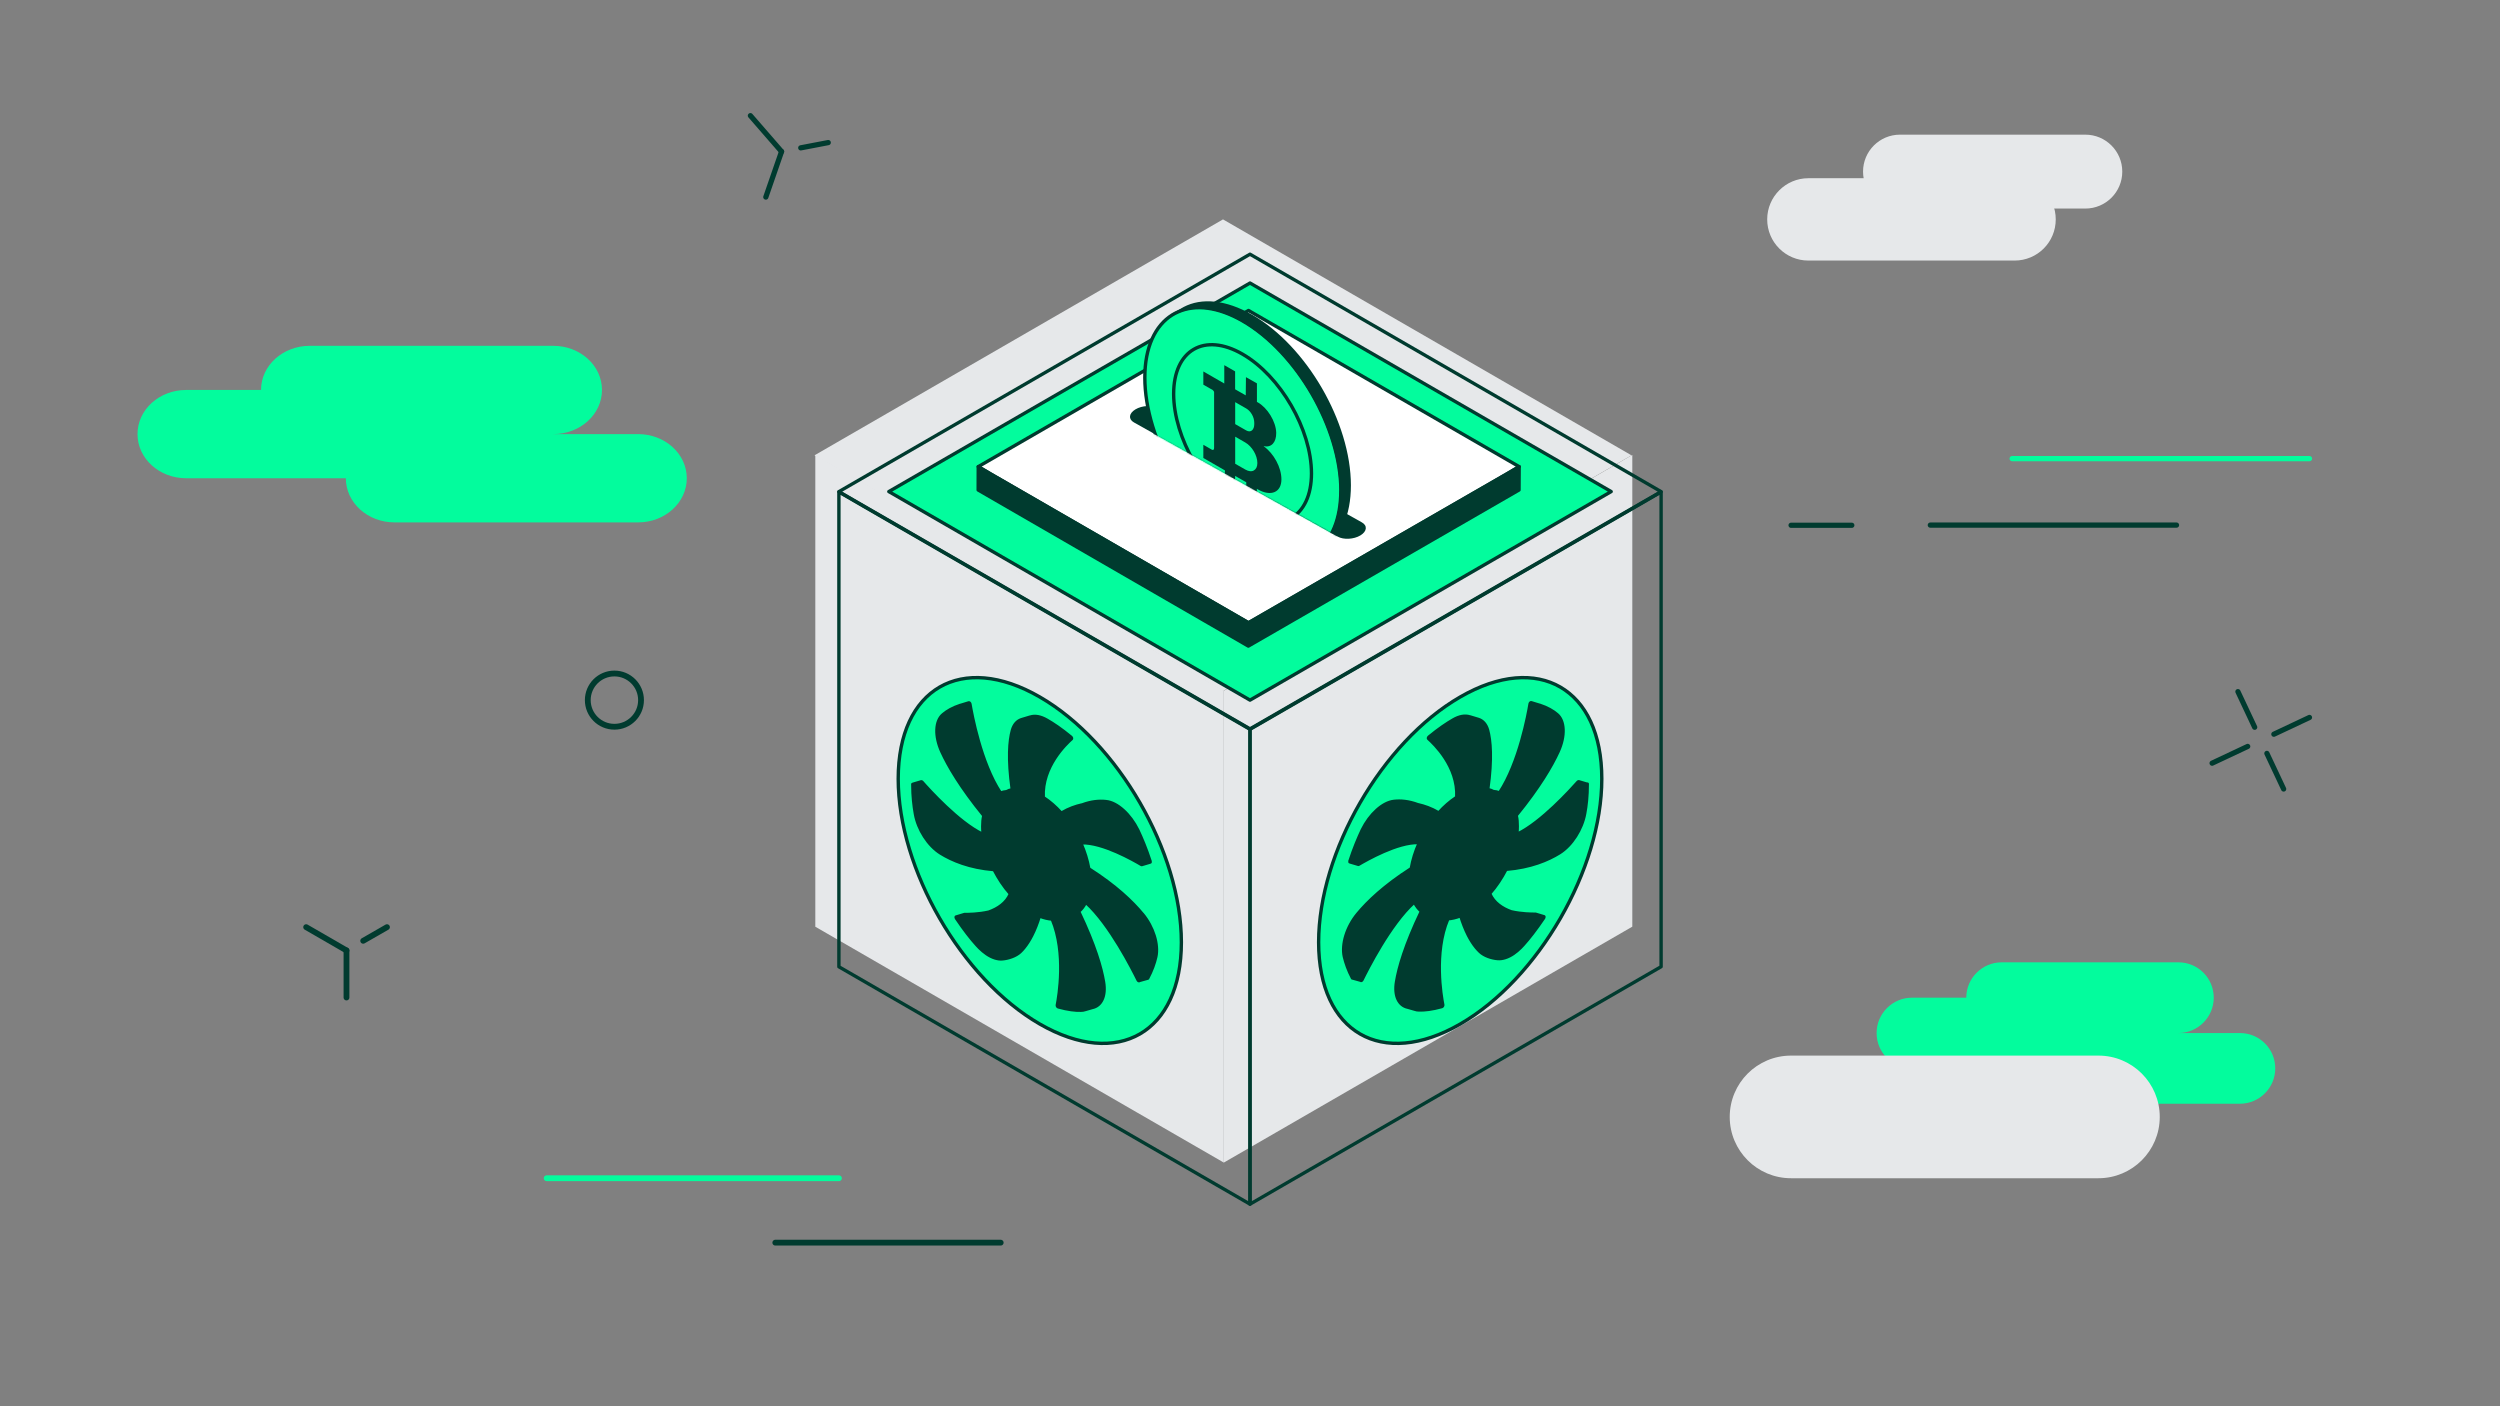 <svg width="1920" height="1080" viewBox="0 0 1920 1080" fill="none" xmlns="http://www.w3.org/2000/svg"><rect x="0" y="0" width="1920" height="1080" fill="#808080" stroke="none"/><path d="M626.162 349.379V711.726L939.888 892.872V530.525L646.614 361.231L626.162 349.379Z" fill="#E6E8EA"/><path d="M1253.61 349.379V711.671L939.888 892.872V530.525L1233.16 361.231L1253.61 349.379Z" fill="#E6E8EA"/><path d="M1252.98 349.693L1241.79 356.142L939.257 530.728L636.667 356.142L625.532 349.693L939.257 168.491L1252.98 349.693Z" fill="#E6E8EA"/><path d="M644.274 377.823V742.481L960 924.782V560.124L664.856 389.75L644.274 377.823Z" stroke="#003B2F" stroke-width="2.607" stroke-linecap="round" stroke-linejoin="round"/><path d="M907.295 723.674C907.295 793.021 858.641 821.149 798.558 786.475C738.475 751.801 689.821 667.474 689.821 598.126C689.821 528.779 738.475 500.54 798.558 535.27C858.641 569.944 907.295 654.381 907.295 723.729V723.674Z" fill="#03FC9D" stroke="#003B2F" stroke-width="2.607" stroke-linecap="round" stroke-linejoin="round"/><path d="M877.67 701.76C869.903 692.328 857.087 680.012 836.616 666.975C835.451 660.539 833.454 653.993 830.68 647.724C846.658 647.169 870.569 660.872 876.449 664.367C876.616 664.478 876.727 664.478 876.838 664.478L883.384 662.537C883.772 662.537 883.939 662.037 883.772 661.483C880.499 651.385 877.115 643.508 874.23 637.349C868.294 625.255 858.252 615.99 849.431 615.158C844.438 614.603 838.169 615.047 830.957 617.766H830.735C826.131 618.82 820.86 620.54 815.146 623.924C810.985 619.319 806.491 615.38 801.665 612.218C800.5 588.862 819.085 571.33 823.301 567.613C823.579 567.336 823.412 566.282 822.746 565.783C815.146 559.514 808.988 555.408 804.106 552.634C799.279 549.86 794.896 549.084 791.235 550.249L790.736 550.36L784.3 552.301C780.916 553.467 778.364 556.24 777.088 560.734C774.869 568.834 773.648 582.648 776.921 606.115C775.479 606.393 774.203 606.892 772.983 607.558C771.429 607.669 769.987 608.057 768.544 608.501C753.565 585.699 746.741 548.695 745.354 540.596C745.188 539.819 744.467 539.153 744.023 539.32L737.698 541.261H737.532C731.374 543.258 727.047 545.866 723.995 548.473C717.948 553.466 717.338 565.283 722.941 577.489C728.045 588.64 737.476 604.784 755.063 626.42V626.531C754.508 629.028 754.286 631.746 754.286 634.687C754.286 636.517 754.397 638.348 754.564 640.179C736.311 631.358 713.676 606.337 708.406 600.346C708.129 600.068 707.851 599.957 707.518 599.957L700.972 601.899C700.694 601.899 700.473 602.065 700.584 602.565C700.584 611.497 701.471 618.986 702.581 625.144C704.689 637.183 712.678 649.666 722.22 655.602C731.041 661.094 744.411 666.753 763.163 668.306C766.547 674.853 770.652 681.122 775.479 686.559C772.483 693.382 766.27 697.543 759.335 700.04C751.235 701.871 743.69 701.871 740.805 701.871H740.694L734.259 703.812L733.981 703.923C733.704 704.201 733.815 704.811 734.092 705.366C740.25 714.52 745.521 721.232 749.959 726.115C750.625 726.836 751.291 727.557 751.956 728.223C755.396 731.607 759.446 734.714 764.106 736.156C765.937 736.711 767.879 737.044 769.765 736.877C774.425 736.489 780.25 734.603 783.69 731.385C784.744 730.386 785.742 729.332 786.63 728.223C789.016 725.338 791.013 722.065 792.733 718.736C795.118 714.076 797.005 709.138 798.558 704.09C801.831 705.366 804.882 706.031 807.767 706.309C818.53 731.995 812.871 765.171 811.54 771.995C811.429 772.661 812.039 773.548 812.594 773.715C820.194 775.823 825.853 776.433 830.18 776.322C831.346 776.322 832.511 776.156 833.565 775.768L838.946 774.214C845.992 772.772 849.82 765.171 847.989 754.187C846.158 743.146 841.276 726.004 828.96 700.151C830.902 698.431 832.622 696.212 833.953 693.604C852.205 710.137 869.736 744.922 873.675 752.911C873.953 753.41 874.341 753.687 874.729 753.687L874.951 753.576C874.951 753.576 875.118 753.576 875.118 753.465L881.276 751.745H881.387C881.387 751.745 881.664 751.745 881.775 751.579C885.048 745.421 886.99 739.873 888.1 734.936C890.208 725.393 886.158 711.968 877.725 701.76H877.67Z" fill="#003B2F" stroke="#003B2F" stroke-width="1.664" stroke-linecap="round" stroke-linejoin="round"/><path d="M1275.73 377.823V742.425L960 924.782V560.124L1255.14 389.75L1275.73 377.823Z" stroke="#003B2F" stroke-width="2.607" stroke-linecap="round" stroke-linejoin="round"/><path d="M1012.7 723.674C1012.7 793.021 1061.36 821.149 1121.44 786.475C1181.52 751.801 1230.18 667.474 1230.18 598.126C1230.18 528.779 1181.52 500.54 1121.44 535.27C1061.36 569.944 1012.7 654.381 1012.7 723.729V723.674Z" fill="#03FC9D" stroke="#003B2F" stroke-width="2.607" stroke-linecap="round" stroke-linejoin="round"/><path d="M1219.03 601.843L1212.48 599.902C1212.2 599.902 1211.93 600.013 1211.59 600.29C1206.32 606.226 1183.69 631.247 1165.44 640.068C1165.6 638.237 1165.71 636.406 1165.71 634.576C1165.71 631.58 1165.55 628.917 1164.94 626.42V626.309C1182.52 604.673 1191.95 588.529 1197.06 577.378C1202.66 565.172 1202.05 553.356 1196 548.362C1192.95 545.755 1188.63 543.148 1182.47 541.15H1182.3L1175.98 539.209C1175.48 539.042 1174.81 539.708 1174.65 540.485C1173.31 548.584 1166.49 585.588 1151.46 608.39C1150.01 607.891 1148.57 607.502 1147.02 607.447C1145.74 606.781 1144.52 606.282 1143.08 606.004C1146.35 582.537 1145.08 568.723 1142.91 560.623C1141.64 556.129 1139.08 553.3 1135.7 552.135L1129.26 550.193L1128.76 550.082C1125.1 548.917 1120.66 549.694 1115.89 552.468C1111.01 555.242 1104.85 559.403 1097.25 565.616C1096.59 566.116 1096.37 567.17 1096.7 567.447C1100.91 571.22 1119.5 588.695 1118.33 612.051C1113.51 615.214 1109.01 619.153 1104.85 623.757C1099.19 620.373 1093.87 618.653 1089.26 617.599H1089.1C1081.89 614.881 1075.62 614.437 1070.62 614.992C1061.8 615.879 1051.76 625.089 1045.82 637.183C1042.94 643.341 1039.56 651.219 1036.28 661.316C1036.12 661.871 1036.28 662.37 1036.67 662.37L1043.22 664.312C1043.22 664.312 1043.38 664.312 1043.61 664.201C1049.49 660.761 1073.4 647.003 1089.38 647.557C1086.6 653.827 1084.55 660.373 1083.44 666.808C1062.97 679.901 1050.15 692.217 1042.39 701.593C1033.9 711.801 1029.9 725.227 1032.01 734.769C1033.18 739.651 1035.06 745.255 1038.34 751.413C1038.45 751.579 1038.5 751.579 1038.72 751.579H1038.83L1044.99 753.299C1044.99 753.299 1045.1 753.41 1045.16 753.41L1045.33 753.521C1045.71 753.521 1046.1 753.243 1046.38 752.744C1050.32 744.755 1067.79 709.97 1086.1 693.438C1087.43 696.045 1089.15 698.265 1091.1 699.984C1078.78 725.837 1073.9 742.98 1072.07 754.02C1070.24 765.005 1074.06 772.55 1081.11 773.992L1086.49 775.546C1087.54 775.934 1088.71 776.1 1089.87 776.1C1094.2 776.211 1099.86 775.601 1107.46 773.493C1108.02 773.326 1108.63 772.439 1108.52 771.773C1107.18 764.949 1101.47 731.773 1112.29 706.087C1115.17 705.81 1118.22 705.144 1121.5 703.868C1123.05 708.861 1124.94 713.798 1127.32 718.514C1129.04 721.843 1131.04 725.116 1133.42 728.001C1134.37 729.11 1135.31 730.164 1136.37 731.163C1139.8 734.436 1145.63 736.323 1150.29 736.655C1152.18 736.822 1154.12 736.489 1155.95 735.934C1160.61 734.492 1164.66 731.44 1168.1 728.001C1168.76 727.335 1169.43 726.614 1170.1 725.893C1174.53 721.011 1179.8 714.242 1185.96 705.144C1186.24 704.589 1186.35 703.979 1186.07 703.701L1185.8 703.59L1179.36 701.649H1179.25C1176.37 701.649 1168.76 701.649 1160.72 699.818C1153.79 697.321 1147.57 693.161 1144.58 686.337C1149.4 680.844 1153.51 674.631 1156.89 668.084C1175.64 666.531 1189.01 660.872 1197.84 655.38C1207.38 649.444 1215.31 636.906 1217.47 624.922C1218.64 618.764 1219.47 611.275 1219.47 602.343C1219.58 601.843 1219.36 601.677 1219.08 601.677L1219.03 601.843Z" fill="#003B2F" stroke="#003B2F" stroke-width="1.664" stroke-linecap="round" stroke-linejoin="round"/><path d="M1275.73 377.588L1264.46 384.079L960 559.778L655.48 384.079L644.274 377.588L960 195.231L1275.73 377.588Z" stroke="#003B2F" stroke-width="2.607" stroke-linecap="round" stroke-linejoin="round"/><path d="M682.609 377.532L960 217.367L1237.39 377.532L960 537.698L682.609 377.532Z" fill="#03FC9D" stroke="#003B2F" stroke-width="2.607" stroke-linecap="round" stroke-linejoin="round"/><path d="M1166.71 358.392L1157 364.107L958.835 478.281L761 364.107L751.291 358.392L958.835 238.449L1166.71 358.392Z" fill="white" stroke="#003B2F" stroke-width="2.607" stroke-linecap="round" stroke-linejoin="round"/><path d="M1166.71 358.392L1166.6 376.312L958.724 496.2L751.236 376.312L751.291 358.392L761 364.107L958.835 478.281L1157 364.107L1166.71 358.392Z" fill="#003B2F" stroke="#003B2F" stroke-width="2.607" stroke-linecap="round" stroke-linejoin="round"/><path d="M1027.41 412.151L870.902 324.44C866.408 321.943 866.908 317.449 872.012 314.398C877.116 311.347 884.883 310.958 889.376 313.455L1045.88 401.166C1050.37 403.662 1049.87 408.156 1044.77 411.208C1039.67 414.259 1031.9 414.647 1027.41 412.151Z" fill="#003B2F"/><mask id="mask0_1152_3328" style="mask-type:luminance" maskUnits="userSpaceOnUse" x="803" y="183" width="411" height="234"><path d="M1034.51 416.034L803.94 287.436L983.301 183.692L1213.87 312.29L1034.51 416.034Z" fill="white"/></mask><g mask="url(#mask0_1152_3328)"><path d="M1029.74 376.756C1029.74 398.725 1022.75 414.703 1011.1 423.246C997.836 429.071 980.471 427.185 961.498 416.256C919.944 392.289 886.214 333.982 886.158 285.993C886.158 264.024 893.148 248.046 904.799 239.503C918.058 233.677 935.367 235.564 954.341 246.493C995.95 270.459 1029.68 328.767 1029.74 376.756Z" fill="#003B2F"/><path d="M1029.74 376.756C1029.74 398.725 1022.75 414.703 1011.1 423.246C1010.32 423.857 1009.65 424.356 1008.82 424.855L1008.49 425.077L1006.27 426.353C992.787 433.288 974.59 431.845 954.563 420.25C913.01 396.339 879.279 337.976 879.224 289.988C879.224 266.631 887.212 249.988 900.25 241.888C901.692 241 903.246 240.168 904.854 239.503C918.114 233.677 935.423 235.564 954.396 246.493C996.005 270.459 1029.74 328.767 1029.79 376.756H1029.74Z" fill="#03FC9D" stroke="#003B2F" stroke-width="2.607" stroke-linecap="round" stroke-linejoin="round"/><path d="M1036.67 372.706C1036.67 396.062 1028.68 412.761 1015.64 420.861L1008.77 424.855C1009.6 424.356 1010.32 423.857 1011.04 423.246C1022.69 414.703 1029.74 398.725 1029.68 376.756C1029.68 328.767 995.894 270.459 954.285 246.493C935.312 235.564 918.003 233.677 904.743 239.503C903.135 240.113 901.581 240.945 900.139 241.888L907.129 237.838L909.404 236.507C922.885 229.461 941.082 230.903 961.276 242.443C1002.88 266.41 1036.62 324.717 1036.67 372.706Z" fill="#003B2F" stroke="#003B2F" stroke-width="1.664" stroke-linecap="round" stroke-linejoin="round"/><path d="M1007.21 363.552C1007.21 397.282 983.578 410.986 954.341 394.12C925.104 377.255 901.415 336.257 901.359 302.526C901.359 268.795 924.993 255.092 954.23 271.957C983.467 288.823 1007.16 329.821 1007.21 363.552Z" fill="#03FC9D" stroke="#003B2F" stroke-width="2.607" stroke-linecap="round" stroke-linejoin="round"/><path d="M970.707 342.637C976.366 343.968 980.249 339.696 980.138 332.429C979.972 323.718 973.314 313.067 965.88 308.961C965.769 308.906 965.325 308.684 965.325 308.684V294.426L956.893 289.655L956.726 303.635L948.571 298.975V285.217L940.249 280.445V294.537L924.161 285.272V295.425L930.263 298.92C930.596 299.142 930.929 299.086 931.206 299.419C931.65 299.863 932.427 300.473 932.427 301.25V322.054C932.427 322.054 932.427 322.332 932.427 322.886V343.913C932.427 346.465 930.596 345.299 930.596 345.299L924.161 341.582V351.735L940.749 361.277V375.369L948.571 379.862V365.494L957.115 370.376L957.281 384.911L965.27 389.516V375.424L965.825 375.757C976.144 381.693 984.133 378.087 984.133 368.156C984.133 359.003 978.307 348.295 970.54 342.747L970.707 342.637ZM948.627 308.85L957.059 313.677C960.721 315.785 963.273 320.445 963.273 324.662V325.771C963.273 329.987 960.721 332.65 957.059 330.542L948.627 325.716V308.85ZM962.995 361.277C961.331 362.276 959.001 362.109 956.393 360.611L948.627 356.173V335.369L956.338 339.807C961.497 342.747 965.658 349.682 965.658 355.618C965.658 358.559 964.604 360.334 962.94 361.333L962.995 361.277Z" fill="#003B2F"/></g><path d="M576.308 88.833L600.24 116.393" stroke="#003B2F" stroke-width="4.02" stroke-linecap="round" stroke-linejoin="round"/><path d="M636.085 109.505L614.978 113.549" stroke="#003B2F" stroke-width="4.02" stroke-linecap="round" stroke-linejoin="round"/><path d="M600.241 116.393L588.153 151.347" stroke="#003B2F" stroke-width="4.02" stroke-linecap="round" stroke-linejoin="round"/><path d="M490.062 333.394H424.936C445.573 333.394 462.323 318.251 462.323 299.491C462.323 280.73 445.573 265.588 424.936 265.588H237.867C217.23 265.588 200.48 280.73 200.48 299.491H142.992C122.356 299.491 105.605 314.633 105.605 333.394C105.605 352.154 122.356 367.297 142.992 367.297H265.606C265.606 386.057 282.356 401.2 302.993 401.2H490.062C510.699 401.2 527.449 386.057 527.449 367.297C527.449 348.536 510.699 333.394 490.062 333.394Z" fill="#03FC9D"/><path d="M471.864 558.143C483.155 558.143 492.309 548.989 492.309 537.698C492.309 526.406 483.155 517.253 471.864 517.253C460.572 517.253 451.419 526.406 451.419 537.698C451.419 548.989 460.572 558.143 471.864 558.143Z" stroke="#003B2F" stroke-width="4.463" stroke-linecap="round" stroke-linejoin="round"/><path d="M235.131 712.048L266.1 729.938" stroke="#003B2F" stroke-width="4.463" stroke-linecap="round" stroke-linejoin="round"/><path d="M297.194 712.048L278.933 722.535" stroke="#003B2F" stroke-width="4.463" stroke-linecap="round" stroke-linejoin="round"/><path d="M266.101 729.939V766.09" stroke="#003B2F" stroke-width="4.463" stroke-linecap="round" stroke-linejoin="round"/><path d="M419.858 904.884H644.291" stroke="#03FC9D" stroke-width="4.463" stroke-linecap="round" stroke-linejoin="round"/><path d="M595.431 954.361H768.536" stroke="#003B2F" stroke-width="4.463" stroke-linecap="round" stroke-linejoin="round"/><path d="M1720.25 793.371H1673.01C1687.89 793.371 1700.16 781.252 1700.16 766.22C1700.16 751.187 1688.04 739.069 1673.01 739.069H1537.25C1522.38 739.069 1510.1 751.187 1510.1 766.22H1468.38C1453.5 766.22 1441.23 778.338 1441.23 793.371C1441.23 808.403 1453.35 820.521 1468.38 820.521H1557.35C1557.35 835.4 1569.47 847.672 1584.5 847.672H1720.25C1735.13 847.672 1747.4 835.554 1747.4 820.521C1747.4 805.489 1735.29 793.371 1720.25 793.371Z" fill="#03FC9D"/><path d="M1375.52 904.884H1611.6C1637.6 904.884 1658.69 883.801 1658.69 857.792C1658.69 831.784 1637.6 810.701 1611.6 810.701H1375.52C1349.51 810.701 1328.43 831.784 1328.43 857.792C1328.43 883.801 1349.51 904.884 1375.52 904.884Z" fill="#E6E8EA"/><path d="M1718.73 531.179L1731.59 558.516" stroke="#003B2F" stroke-width="4.02" stroke-linecap="round" stroke-linejoin="round"/><path d="M1740.97 578.616L1753.84 605.953" stroke="#003B2F" stroke-width="4.02" stroke-linecap="round" stroke-linejoin="round"/><path d="M1698.9 586.121L1726.23 573.256" stroke="#003B2F" stroke-width="4.02" stroke-linecap="round" stroke-linejoin="round"/><path d="M1746.33 563.876L1773.67 551.011" stroke="#003B2F" stroke-width="4.02" stroke-linecap="round" stroke-linejoin="round"/><path d="M1375.55 403.417H1422.18" stroke="#003B2F" stroke-width="4.02" stroke-linecap="round" stroke-linejoin="round"/><path d="M1545.33 352.228H1773.67" stroke="#03FC9D" stroke-width="4.02" stroke-linecap="round" stroke-linejoin="round"/><path d="M1482.48 403.283H1671.56" stroke="#003B2F" stroke-width="4.02" stroke-linecap="round" stroke-linejoin="round"/><path d="M1459.2 103.417H1601.53C1617.21 103.417 1629.91 116.118 1629.91 131.796C1629.91 147.475 1617.21 160.175 1601.53 160.175H1459.2C1443.52 160.175 1430.82 147.475 1430.82 131.796C1430.82 116.118 1443.52 103.417 1459.2 103.417Z" fill="#E6E8EA"/><path d="M1388.83 136.872H1547.19C1564.62 136.872 1578.81 150.974 1578.81 168.491C1578.81 186.009 1564.71 200.111 1547.19 200.111H1388.83C1371.4 200.111 1357.21 186.009 1357.21 168.491C1357.21 151.061 1371.4 136.872 1388.83 136.872Z" fill="#E6E8EA"/></svg>